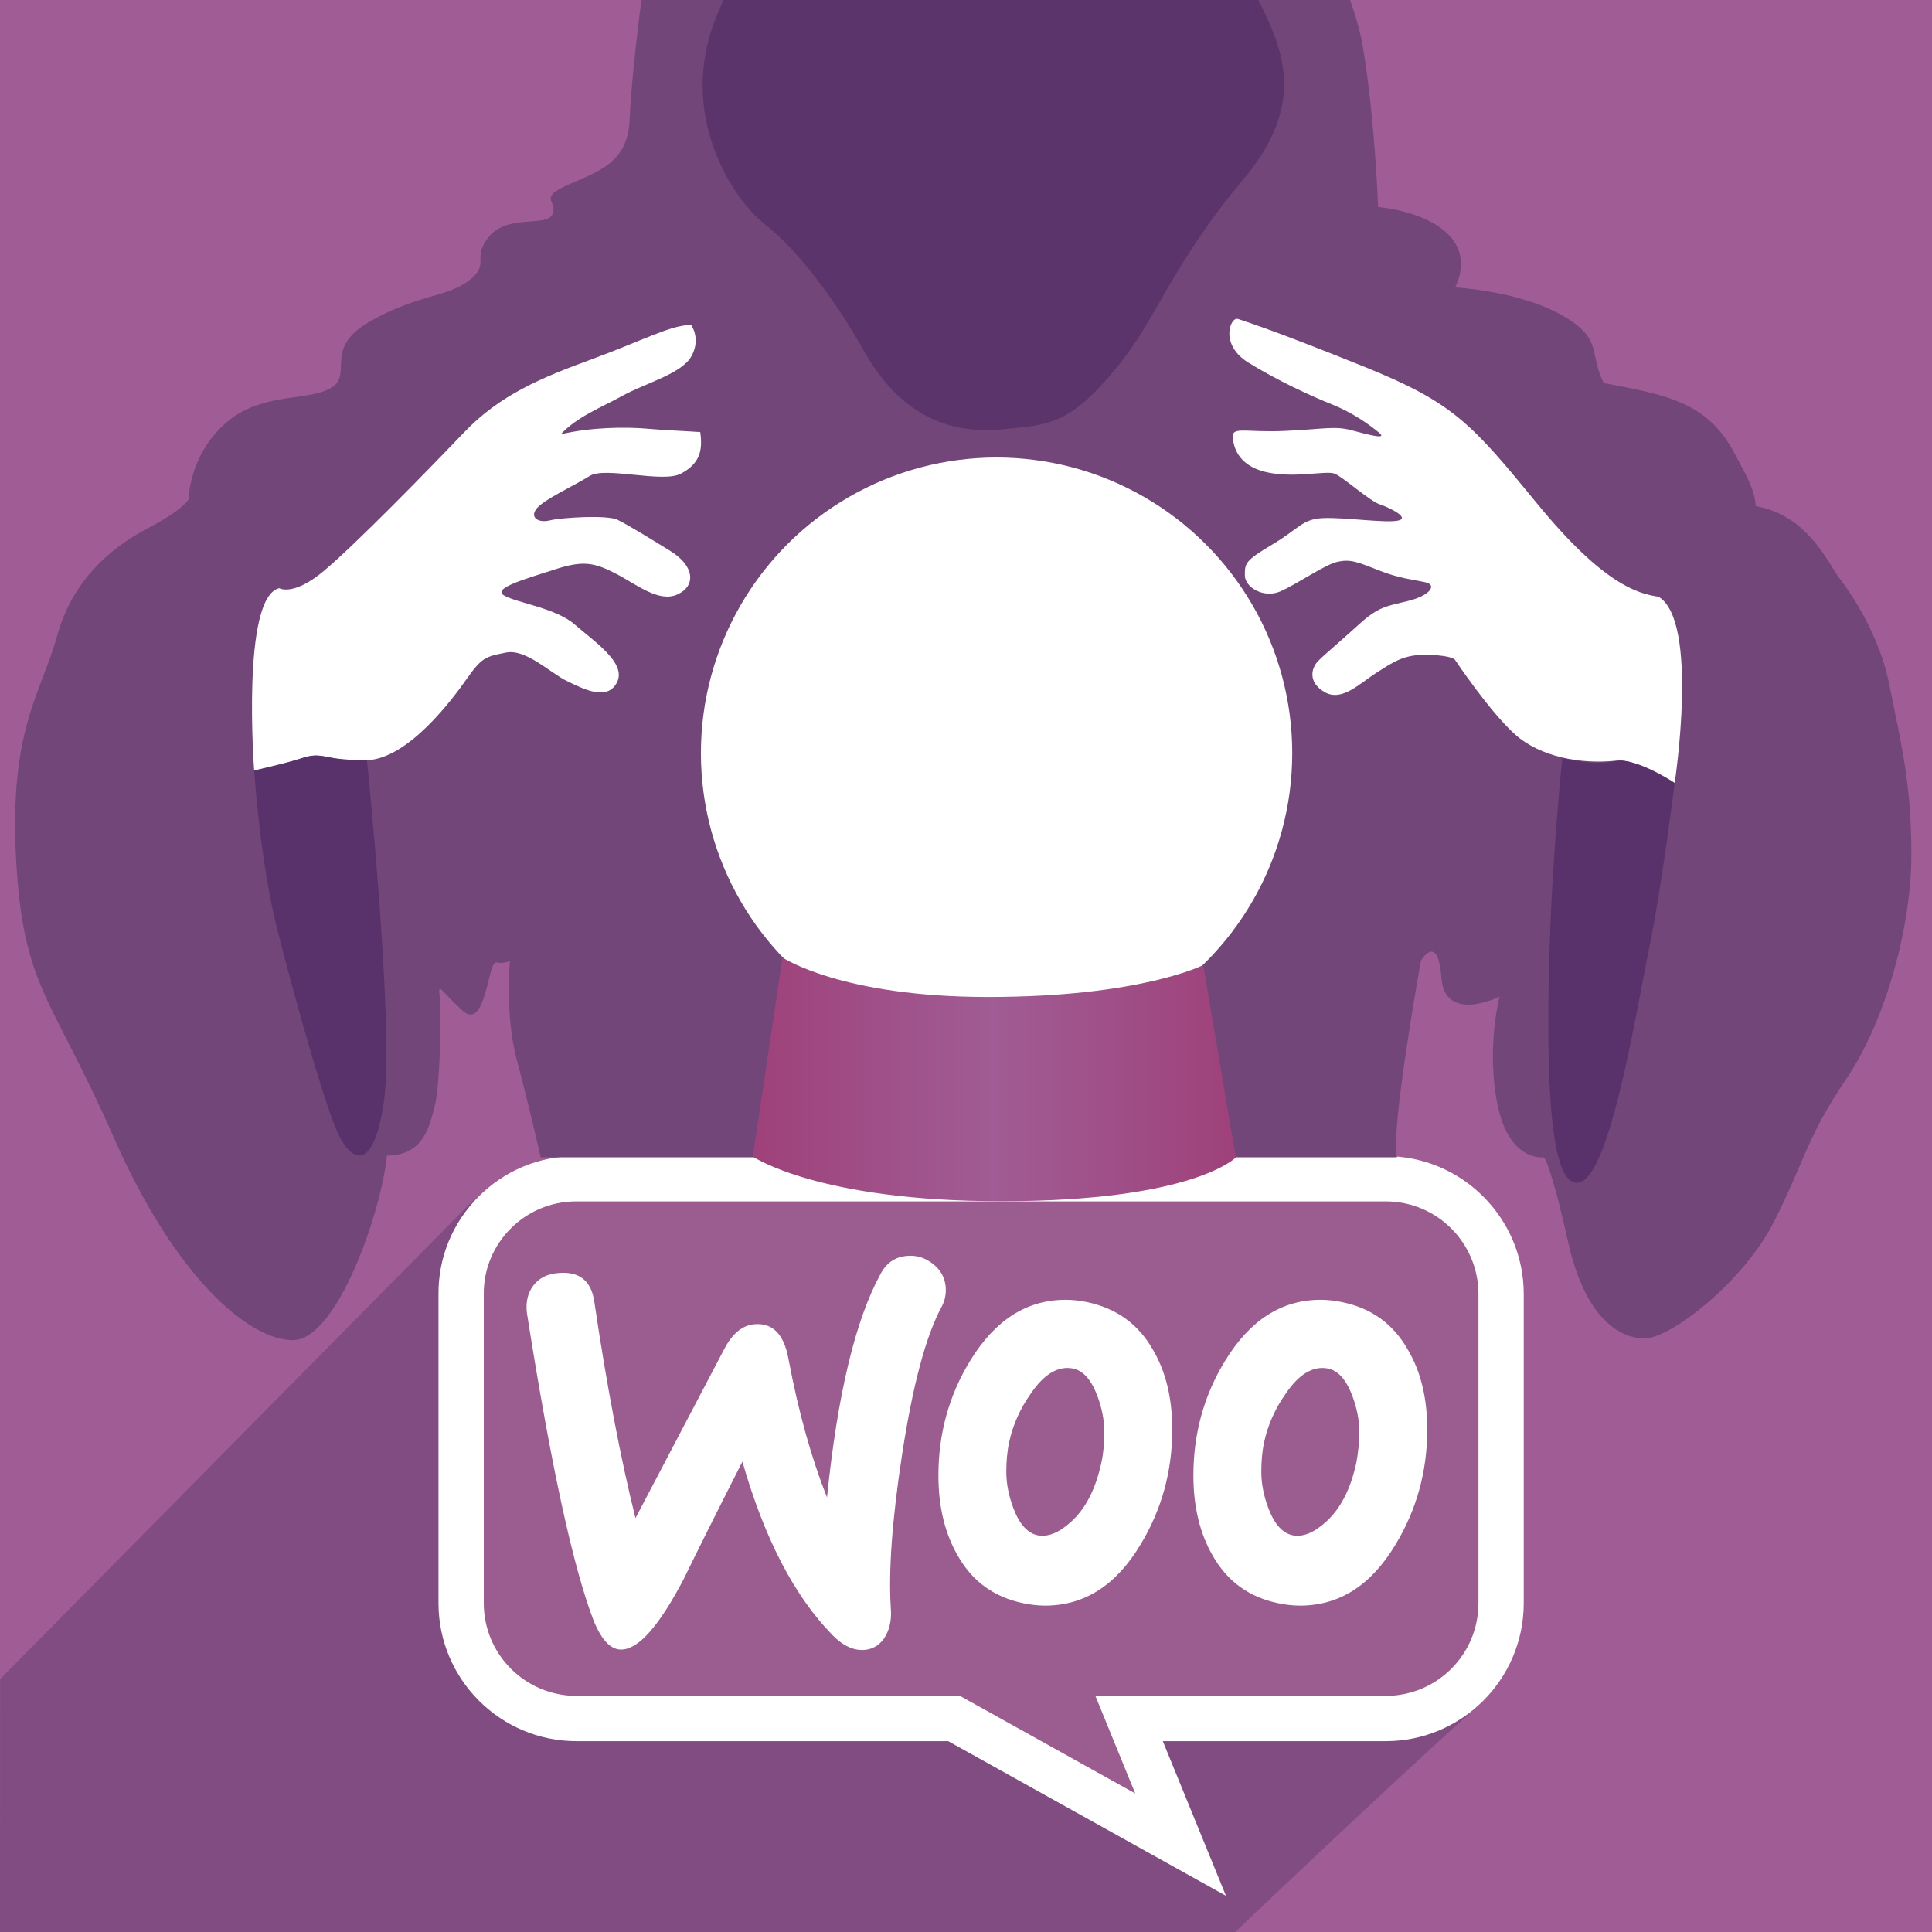 <?xml version="1.0" encoding="utf-8"?>
<!-- Generator: Adobe Illustrator 16.0.0, SVG Export Plug-In . SVG Version: 6.00 Build 0)  -->
<!DOCTYPE svg PUBLIC "-//W3C//DTD SVG 1.1//EN" "http://www.w3.org/Graphics/SVG/1.1/DTD/svg11.dtd">
<svg version="1.1" id="Layer_1" xmlns="http://www.w3.org/2000/svg" xmlns:xlink="http://www.w3.org/1999/xlink" x="0px" y="0px"
	 width="256px" height="256px" viewBox="0 0 256 256" enable-background="new 0 0 256 256" xml:space="preserve">
<rect fill="#A05C94" width="256" height="256"/>
<path opacity="0.7" fill-rule="evenodd" clip-rule="evenodd" fill="#73467A" d="M62.752,159L0.017,222.485L0,256h163.669
	c0,0,20.083-19.125,30.958-28.875C173.96,228.125,66.669,233,63.669,221C58.039,198.479,62.752,159,62.752,159z"/>
<g>
	<g>
		<path fill="#9B5C8F" d="M126.422,227.714H76.387c-8.428,0-15.285-6.857-15.285-15.286v-40.952
			c-0.033-4.038,1.533-7.873,4.411-10.772c2.887-2.91,6.729-4.513,10.819-4.513h107.285c8.429,0,15.286,6.856,15.286,15.285v40.952
			c0,8.429-6.857,15.286-15.286,15.286H149.61l6.826,16.711L126.422,227.714z"/>
		<path fill="#FFFFFF" d="M183.617,159.19c6.79,0,12.286,5.495,12.286,12.285v40.952c0,6.79-5.496,12.286-12.286,12.286h-38.473
			l5.282,12.932L127.2,224.714H76.387c-6.79,0-12.285-5.496-12.285-12.286v-40.952c-0.055-6.735,5.441-12.285,12.23-12.285H183.617
			 M183.617,153.19H76.332c-4.896,0-9.495,1.918-12.949,5.399c-3.445,3.473-5.32,8.065-5.281,12.934v40.904
			c0,10.083,8.203,18.286,18.285,18.286h49.256l21.865,12.174l14.938,8.317l-6.465-15.828l-1.905-4.663h29.541
			c10.083,0,18.286-8.203,18.286-18.286v-40.952C201.903,161.394,193.7,153.19,183.617,153.19L183.617,153.19z"/>
	</g>
	<path fill="#FFFFFF" d="M70.676,170.343c0.754-1.023,1.885-1.562,3.395-1.67c2.748-0.215,4.309,1.077,4.688,3.881
		c1.668,11.262,3.502,20.799,5.442,28.611L96,178.695c1.079-2.048,2.427-3.125,4.043-3.232c2.371-0.162,3.824,1.347,4.418,4.527
		c1.346,7.165,3.072,13.255,5.12,18.428c1.399-13.686,3.771-23.55,7.11-29.637c0.811-1.51,1.996-2.265,3.558-2.37
		c1.239-0.109,2.372,0.268,3.395,1.075c1.024,0.811,1.563,1.833,1.671,3.075c0.053,0.967-0.108,1.775-0.54,2.586
		c-2.101,3.877-3.823,10.398-5.226,19.45c-1.348,8.782-1.834,15.628-1.51,20.53c0.107,1.348-0.106,2.533-0.646,3.557
		c-0.646,1.186-1.613,1.833-2.855,1.939c-1.4,0.108-2.855-0.54-4.256-1.995c-5.012-5.118-9-12.771-11.91-22.954
		c-3.502,6.899-6.087,12.069-7.758,15.518c-3.181,6.092-5.875,9.218-8.139,9.378c-1.455,0.108-2.692-1.131-3.771-3.716
		c-2.747-7.06-5.711-20.693-8.889-40.901C69.652,172.554,69.92,171.313,70.676,170.343z"/>
	<path fill="#FFFFFF" d="M186.526,178.804c-1.938-3.395-4.795-5.441-8.621-6.25c-1.024-0.217-1.992-0.325-2.909-0.325
		c-5.174,0-9.375,2.695-12.662,8.082c-2.804,4.583-4.203,9.647-4.203,15.198c0,4.148,0.861,7.704,2.584,10.668
		c1.941,3.396,4.8,5.443,8.623,6.251c1.024,0.215,1.994,0.324,2.911,0.324c5.226,0,9.429-2.695,12.662-8.083
		c2.801-4.632,4.204-9.699,4.204-15.251C189.115,185.216,188.254,181.713,186.526,178.804L186.526,178.804z M179.739,193.73
		c-0.755,3.557-2.103,6.196-4.097,7.974c-1.562,1.401-3.018,1.995-4.365,1.726c-1.293-0.271-2.372-1.4-3.179-3.503
		c-0.646-1.671-0.968-3.341-0.968-4.904c0-1.348,0.106-2.693,0.376-3.933c0.483-2.209,1.398-4.365,2.855-6.415
		c1.778-2.639,3.665-3.715,5.604-3.338c1.294,0.268,2.371,1.401,3.18,3.502c0.646,1.67,0.971,3.342,0.971,4.903
		C180.117,191.143,179.955,192.489,179.739,193.73L179.739,193.73z"/>
	<path fill="#FFFFFF" d="M152.743,178.804c-1.941-3.395-4.85-5.441-8.623-6.25c-1.022-0.217-1.994-0.325-2.911-0.325
		c-5.172,0-9.375,2.695-12.661,8.082c-2.802,4.583-4.203,9.647-4.203,15.198c0,4.148,0.861,7.704,2.589,10.668
		c1.936,3.396,4.794,5.443,8.619,6.251c1.024,0.215,1.992,0.324,2.91,0.324c5.225,0,9.431-2.695,12.661-8.083
		c2.803-4.632,4.204-9.699,4.204-15.251C155.328,185.216,154.467,181.713,152.743,178.804L152.743,178.804z M145.953,193.73
		c-0.755,3.557-2.103,6.196-4.095,7.974c-1.562,1.401-3.02,1.995-4.367,1.726c-1.294-0.271-2.37-1.4-3.18-3.503
		c-0.646-1.671-0.97-3.341-0.97-4.904c0-1.348,0.11-2.693,0.378-3.933c0.485-2.209,1.401-4.365,2.857-6.415
		c1.777-2.639,3.663-3.715,5.604-3.338c1.292,0.268,2.372,1.401,3.178,3.502c0.646,1.67,0.969,3.342,0.969,4.903
		C146.328,191.143,146.221,192.489,145.953,193.73L145.953,193.73z"/>
</g>
<g>
	<path fill="#73467A" d="M243.529,76.35c-2.143-3.429-4.756-8.152-10.869-9.285c-0.227-2.491-1.381-4.202-2.717-6.793
		c-3.625-7.021-9.059-7.926-17.438-9.511c-2.039-4.077,0-5.888-5.662-9.059s-14.041-3.624-14.041-3.624s2.266-3.85-0.904-7.02
		c-3.172-3.17-9.285-3.623-9.285-3.623s-0.453-12.002-2.039-21.287c-0.355-2.082-0.997-4.297-1.866-6.648H85.049
		c-0.814,6.237-1.484,12.854-1.625,16.385c-0.227,5.662-4.076,6.794-8.152,8.605c-4.076,1.812-1.359,2.038-2.038,3.85
		c-0.68,1.812-5.888,0-8.379,2.944c-2.491,2.944,0.226,3.623-2.718,5.888s-6.793,1.812-13.134,5.435
		c-6.341,3.624-2.038,7.021-5.208,8.832s-9.285,0.453-14.041,4.755c-4.756,4.303-4.756,9.964-4.756,9.964s-0.679,1.359-5.435,3.85
		C14.807,72.5,9.599,76.803,7.561,84.276S1.22,96.504,2.125,113.715c0.906,17.21,4.755,18.343,12.908,36.913
		c8.152,18.569,17.89,26.949,23.778,26.949c5.888,0,11.776-17.211,12.456-24.458c4.982,0,5.661-4.076,6.341-6.567
		c0.679-2.491,0.906-12.002,0.679-14.267s-0.227-1.359,2.944,1.585s3.397-6.567,4.529-6.341s1.812-0.227,1.812-0.227
		s-0.679,7.247,0.906,13.135c1.585,5.888,3.17,12.908,3.17,12.908s90.131,0,113.456,0c-0.906-3.397,3.17-26.043,3.17-26.043
		s2.266-3.85,2.719,2.265c0.453,6.115,7.699,2.491,7.699,2.491s-1.813,7.021-0.227,14.493c1.586,7.474,6.115,6.794,6.115,6.794
		s0.904,0.906,3.17,11.097c2.264,10.19,6.793,12.908,10.189,12.908c3.398,0,13.135-7.474,17.211-15.626s4.303-11.097,9.512-18.796
		s8.605-20.155,8.605-29.666s-1.359-14.72-2.943-22.646C248.738,82.69,243.529,76.35,243.529,76.35z"/>
	<path opacity="0.9" fill="#5A326B" d="M95.875,0c-0.309,0.684-0.613,1.372-0.902,2.071c-5.435,13.135,2.265,24.458,6.341,27.628
		c4.077,3.17,9.059,9.511,13.135,16.758c4.076,7.247,9.964,11.323,18.569,10.417c5.926-0.624,8.605-0.453,14.947-8.153
		c5.355-6.503,7.246-13.587,16.758-24.91c8.089-9.629,5.695-16.638,2.013-23.812H95.875z"/>
	<path fill="#FFFFFF" d="M37,77.935c0,0,1.812,1.132,5.888-2.265c4.077-3.397,13.814-13.361,18.57-18.343
		c4.755-4.982,10.19-7.247,16.984-9.737c6.794-2.491,10.417-4.529,13.135-4.529c0,0,1.331,1.787,0.048,4.127
		c-1.283,2.341-6.087,3.572-9.107,5.233s-6.038,2.793-8.228,5.133c4.076-0.982,8.756-0.982,11.398-0.755
		c2.643,0.227,4.907,0.302,7.096,0.453c0.377,2.567-0.151,4.228-2.566,5.511s-10.04-0.982-12.078,0.302s-6.04,3.095-7.021,4.303
		s0.227,1.963,1.736,1.585c1.51-0.377,7.624-0.754,8.983-0.075c1.358,0.68,3.85,2.189,7.02,4.152s3.397,4.604,0.906,5.736
		c-2.491,1.132-5.436-1.358-8.228-2.792s-4.303-1.736-8.001-0.528c-3.699,1.208-8.455,2.491-6.718,3.472s6.869,1.661,9.36,3.85
		c2.491,2.189,6.87,5.059,5.586,7.625c-1.284,2.566-4.454,0.905-6.643-0.151c-2.189-1.056-5.435-4.302-8.077-3.773
		c-2.643,0.528-3.171,0.604-5.134,3.397c-1.962,2.792-7.774,10.643-13.285,10.869c-5.511,0.226-5.586-1.284-8.756-0.227
		s-6.19,1.585-6.19,1.585S31.942,79.144,37,77.935z"/>
	<path fill="#FFFFFF" d="M219.752,79.067c-2.803-0.411-7.359-1.699-16.078-12.342c-8.719-10.644-11.098-13.361-22.873-18.117
		c-11.775-4.756-15.738-6.001-16.758-6.341c-1.02-0.34-2.49,3.396,1.359,5.774s8.266,4.416,11.096,5.548s4.982,2.717,6.229,3.736
		c1.244,1.019-1.586,0.227-3.736-0.339c-2.152-0.566-3.738-0.113-8.719,0.113c-4.982,0.226-6.908-0.566-6.908,0.679
		s0.566,3.85,4.303,4.755c3.736,0.906,8.039-0.226,9.172,0.227c1.133,0.453,4.643,3.624,6.002,4.076
		c1.357,0.453,4.076,1.812,2.377,2.151c-1.699,0.34-7.02-0.453-9.852-0.339c-2.83,0.113-3.17,1.358-6.793,3.51
		s-3.623,2.491-3.623,4.077c0,1.585,2.49,3.057,4.643,2.151c2.15-0.906,6-3.624,7.699-3.963c1.699-0.339,2.49,0,5.662,1.246
		c3.17,1.246,5.773,1.246,6.453,1.698c0.68,0.453-0.113,1.585-2.83,2.265c-2.719,0.68-3.85,0.68-6.455,3.057
		c-2.604,2.378-4.416,3.85-5.434,4.869c-1.02,1.019-1.359,2.944,0.904,4.189c2.266,1.246,4.643-1.246,6.795-2.604
		c2.15-1.358,3.623-2.491,6.906-2.377s3.51,0.679,3.51,0.679s4.529,6.794,7.926,9.851c3.398,3.057,8.832,3.963,13.248,3.51
		c3.172-0.339,7.926,2.944,7.926,2.944S225.188,82.238,219.752,79.067z"/>
	<path fill="#5A326B" d="M33.679,102.09c0,0,0.755,12.154,3.17,21.515c2.416,9.361,5.585,20.684,7.548,25.666
		s5.133,6.342,6.492-3.473c1.359-9.813-2.265-45.066-2.265-45.066s-3.02,0.019-4.944-0.377c-1.925-0.396-2.265-0.34-4.076,0.227
		C37.792,101.147,33.679,102.09,33.679,102.09z"/>
	<path fill="#5A326B" d="M207.014,100.468c0,0-1.416,13.248-1.756,27.515c-0.34,14.267-0.001,29.817,4.075,28.685
		c4.076-1.132,7.476-22.684,9.173-30.949c1.699-8.266,3.396-21.966,3.396-21.966s-5.402-3.372-7.586-2.944
		C211.713,101.317,209.844,101.034,207.014,100.468z"/>
	<circle fill="#FFFFFF" cx="132.051" cy="99.799" r="39.177"/>
	<linearGradient id="SVGID_1_" gradientUnits="userSpaceOnUse" x1="99.75" y1="143.022" x2="163.75" y2="143.022">
		<stop  offset="0" style="stop-color:#9F417A"/>
		<stop  offset="0.5" style="stop-color:#A05C94"/>
		<stop  offset="1" style="stop-color:#9F417A"/>
	</linearGradient>
	<path fill="url(#SVGID_1_)" d="M99.75,153.25c0,0,8.583,5.917,32.917,5.917c25.5,0,31.083-5.792,31.083-5.792l-4.313-25.5
		c0,0-8.288,4.23-28.52,4.23c-19.475,0-27.23-5.23-27.23-5.23L99.75,153.25z"/>
</g>
</svg>

